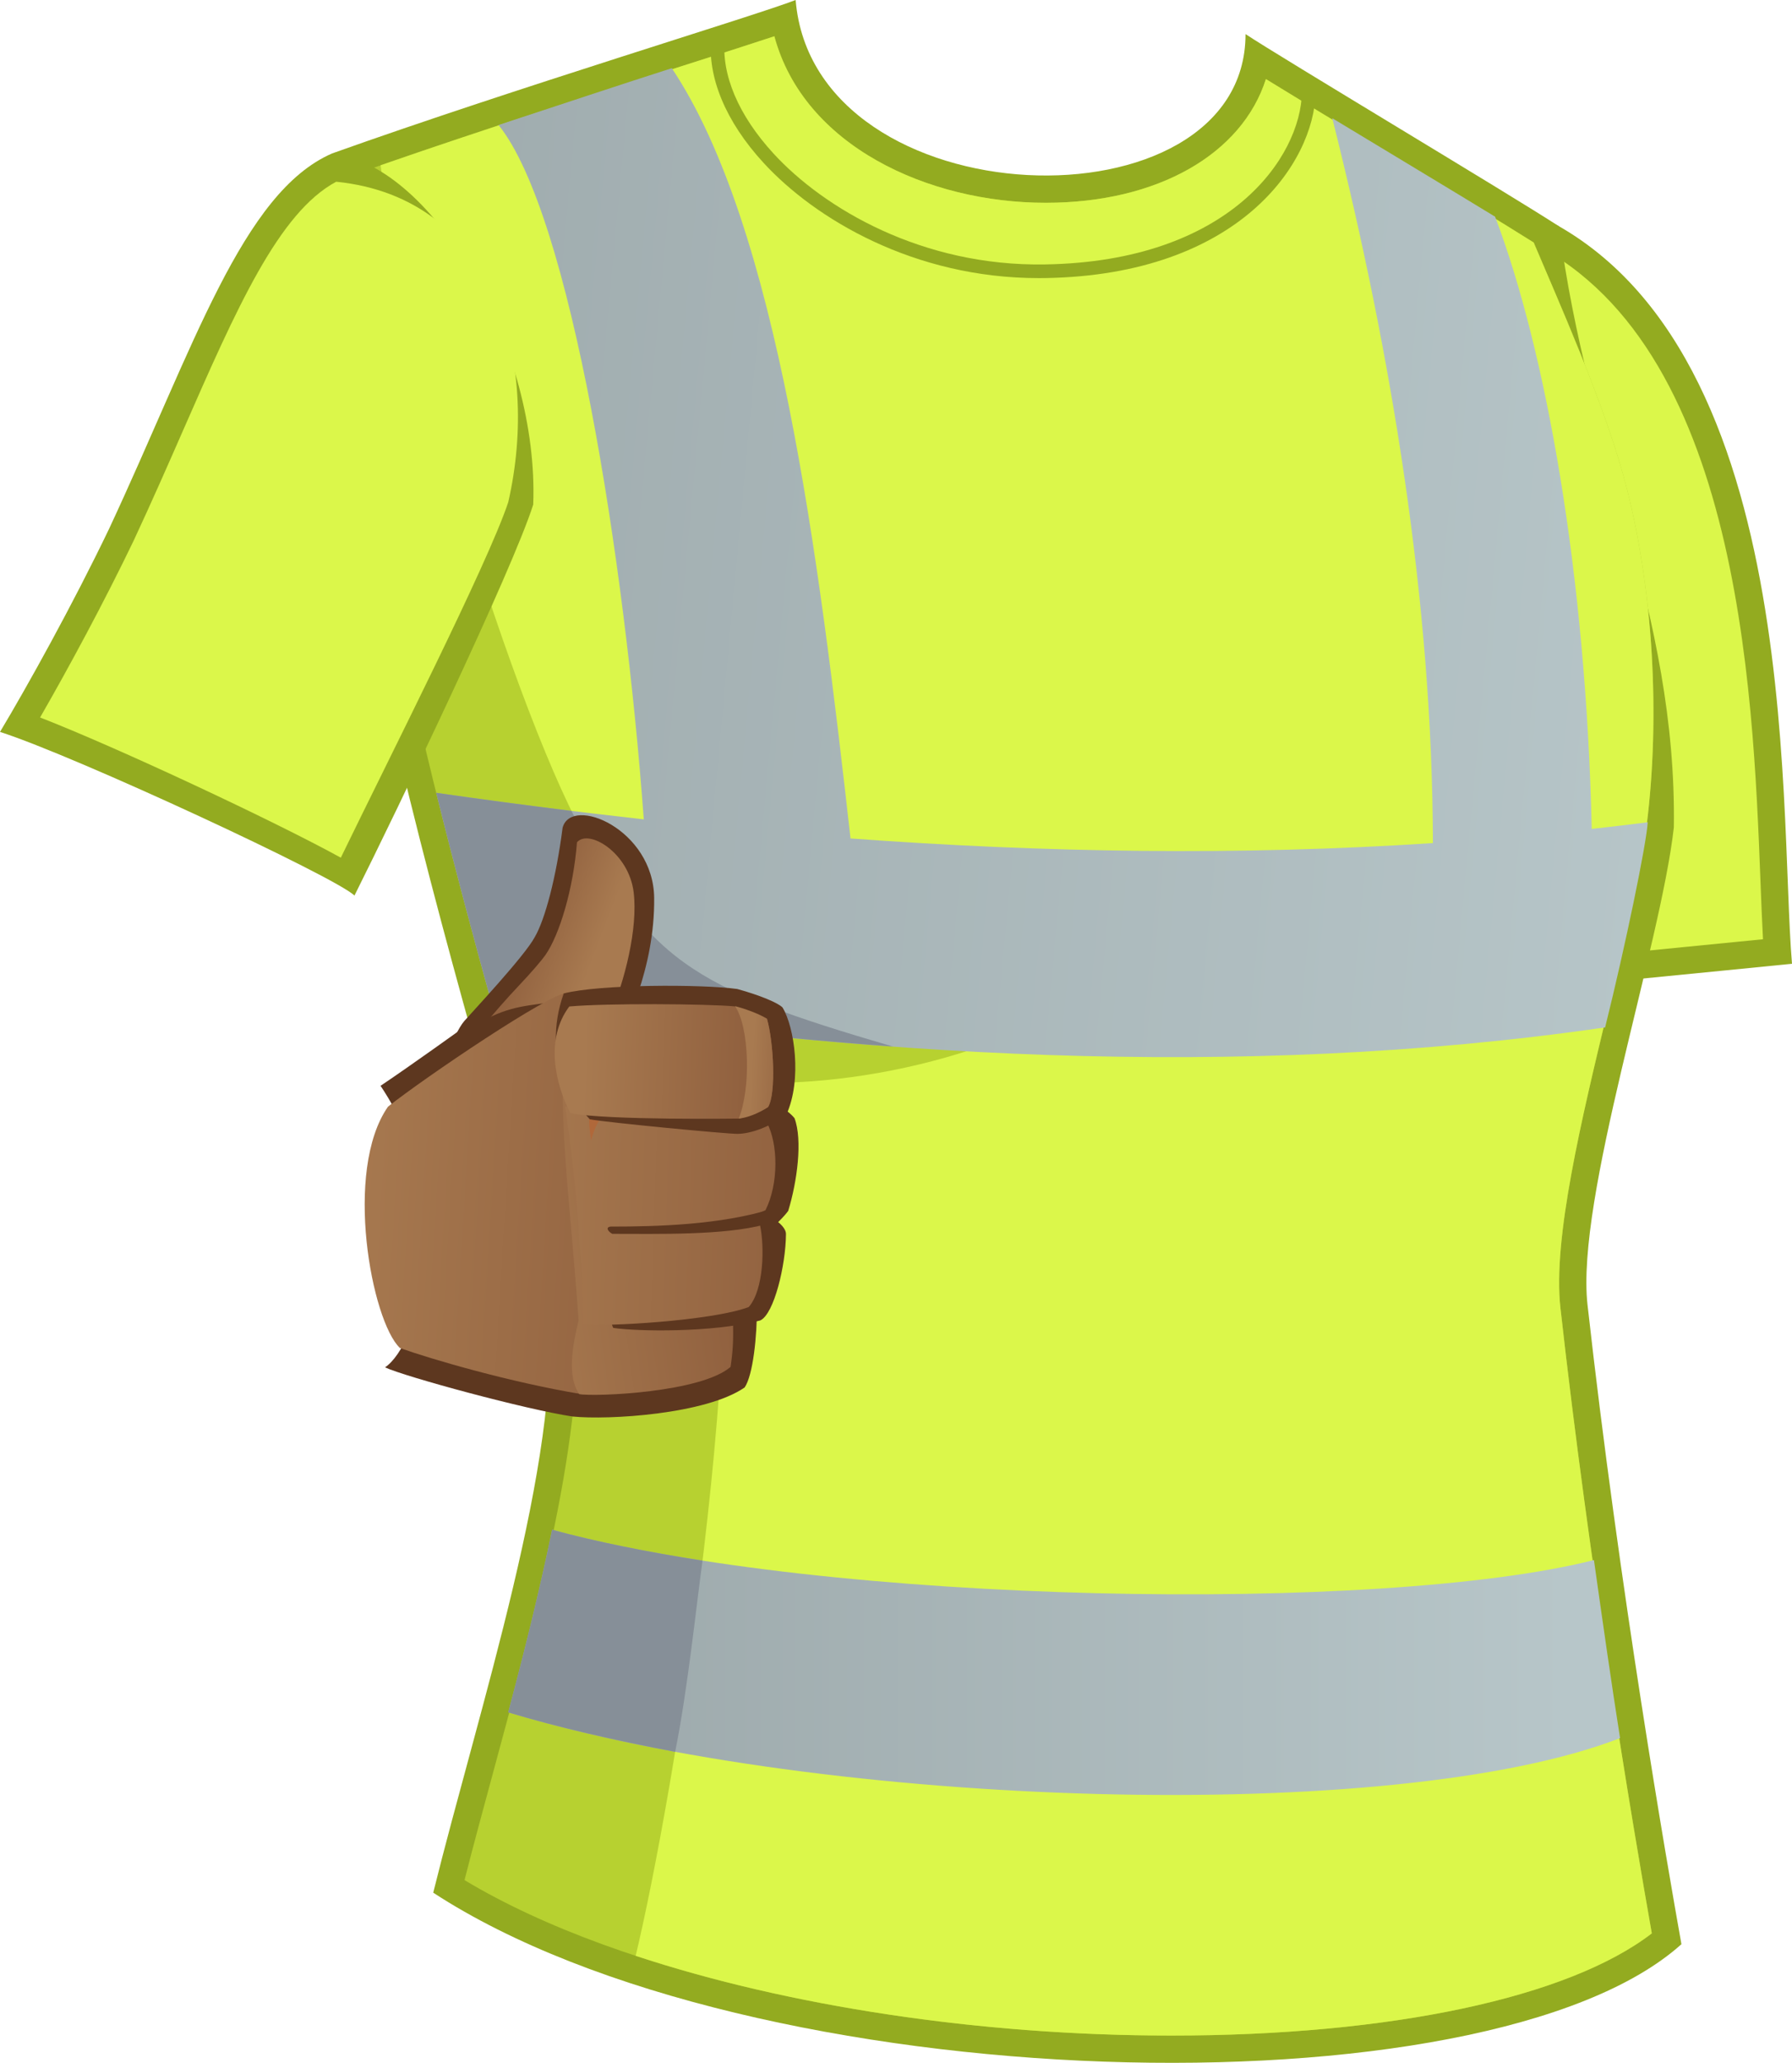 <?xml version="1.0" encoding="utf-8"?>
<!-- Generator: Adobe Illustrator 15.0.0, SVG Export Plug-In . SVG Version: 6.00 Build 0)  -->
<!DOCTYPE svg PUBLIC "-//W3C//DTD SVG 1.1//EN" "http://www.w3.org/Graphics/SVG/1.1/DTD/svg11.dtd">
<svg version="1.1" id="Capa_2" xmlns="http://www.w3.org/2000/svg" xmlns:xlink="http://www.w3.org/1999/xlink" x="0px" y="0px"
	 width="955.272px" height="1099.241px" viewBox="0 0 955.272 1099.241" enable-background="new 0 0 955.272 1099.241"
	 xml:space="preserve">
<g>
	<g>
		<path fill="#93AB20" d="M806.767,109.234c155.775,57.453,141.24,319.549,148.506,404.336
			c-24.225,2.422-154.635,15.422-168.766,16.229c-1.213-10.901-48.049-392.121-49.26-398.984
			C746.937,128.394,801.519,110.851,806.767,109.234z"/>
		<path fill="#DBF74A" d="M799.243,514.162c-7.607-62.238-38.307-312.551-45.969-372.872c11.906-3.622,29.834-9.292,48.244-15.148
			c1.785-0.568,3.389-1.076,4.756-1.511c120.723,49.133,128.168,241.244,132.197,345.041c0.439,11.337,0.84,21.685,1.342,30.835
			C892.937,505.176,827.989,511.571,799.243,514.162z"/>
	</g>
	<g>
		<g>
			<path fill="#93AB20" d="M177.044,81.759C275.559,46.633,402.335,8.478,424.138,0c9.689,117.896,239.828,124.759,239.828,18.168
				c18.168,12.113,142.502,86.321,167.135,102.472c15.16,119.187,62.834,205.553,61.188,320.255
				c-7.166,63.568-52.32,198.132-46.027,254.362c16.957,151.537,42.432,298.007,50.068,340.767
				c-103.365,92.862-495.811,83.172-665.386-27.455c24.225-97.708,68.64-231.752,61.372-311.696
				C263.245,583.017,147.974,231.952,177.044,81.759z"/>
			<path fill="#B7D130" d="M624.401,1084.706c-146.729,0-292.867-32.32-376.784-82.838c4.649-18.228,9.88-37.521,15.362-57.756
				c23.312-85.997,49.729-183.467,43.813-248.554l-0.107-1.156l-0.287-1.125c-5.189-20.326-13.136-48.264-22.336-80.617
				C241.62,463.438,171.212,215.889,189.92,92.613c57.876-20.42,123.919-41.521,172.729-57.115
				c20.742-6.629,37.93-12.121,50.143-16.168c15.734,58.341,81.816,88.733,144.697,88.733c59.91,0,104.621-26.135,117.34-65.917
				c15.33,9.43,37.217,22.7,59.904,36.45c32.871,19.926,66.73,40.452,82.844,50.638c12.936,30.65,36.684,83.565,48.063,125.128
				c16.021,58.516,19.381,128.392,12.123,185.605c-2.783,23.917-11.178,58.76-20.064,95.625
				c-14.75,61.198-29.998,124.479-25.885,161.281c15.605,139.456,38.279,274.234,48.725,333.381
				C836.081,1064.463,741.485,1084.706,624.401,1084.706z"/>
			<path fill="#DBF74A" d="M857.698,535.593c8.887-36.864,17.281-71.707,20.064-95.625c7.258-57.213,3.898-127.09-12.123-185.605
				c-11.379-41.563-35.127-94.479-48.063-125.128c-16.113-10.186-49.973-30.712-82.844-50.638
				c-22.688-13.75-44.574-27.02-59.904-36.45c-12.719,39.782-57.43,65.917-117.34,65.917c-62.881,0-128.963-30.393-144.697-88.733
				c-12.213,4.047-29.4,9.539-50.143,16.168c-45.195,14.439-105.16,33.6-159.74,52.57c16.277,126.893,92.766,350.244,120.09,373.014
				c67.829,56.527,176.037,61.371,277.783,56.527c-66.211,48.449-156.658,64.601-219.643,58.14
				c20.994,125.97-22.609,384.37-42.276,466.46c80.903,26.718,183.065,42.497,285.538,42.497
				c117.084,0,211.68-20.243,256.137-54.452c-10.445-59.146-33.119-193.925-48.725-333.381
				C827.7,660.072,842.948,596.791,857.698,535.593z"/>
			<linearGradient id="SVGID_1_" gradientUnits="userSpaceOnUse" x1="120.72" y1="885.838" x2="836.571" y2="885.838">
				<stop  offset="0" style="stop-color:#949FA1"/>
				<stop  offset="1" style="stop-color:#B7C6C9"/>
			</linearGradient>
			<path fill="url(#SVGID_1_)" d="M863.62,926.205c-4.551-28.821-9.113-60.783-13.93-94.881
				c-113.248,28.664-408.795,23.819-555.357-16.151c-6.581,31.823-14.789,64.994-23.418,97.304
				C439.278,963.35,742.901,973.04,863.62,926.205z"/>
			<path fill="#868F98" d="M294.333,815.172c-6.581,31.823-14.789,64.994-23.418,97.304c25.924,7.833,57.816,15.203,88.994,21.026
				c6.695-32.938,11.541-80.176,14.599-101.878C345.321,827.066,317.421,821.47,294.333,815.172z"/>
			<linearGradient id="SVGID_2_" gradientUnits="userSpaceOnUse" x1="-127.487" y1="243.575" x2="914.187" y2="340.475">
				<stop  offset="0" style="stop-color:#949FA1"/>
				<stop  offset="1" style="stop-color:#B7C6C9"/>
			</linearGradient>
			<path fill="url(#SVGID_2_)" d="M848.519,441.71c-3.078-136.106-24.568-255.299-51.518-326.236
				c-17.146-10.516-79-47.75-86.803-52.489c31.625,125.696,53.375,257.796,53.658,386.275
				c-103.199,6.774-207.109,5.099-310.469-2.459c-16.898-150.574-38.807-325.978-95.262-410.463
				c-26.272,8.398-61.166,19.983-92.359,30.281c38.553,47.815,67.357,232.444,77.42,370.002
				c-37.035-4.121-73.947-8.845-110.652-14.148c9.449,38.163,19.465,75.608,29.127,110.593
				c195.98,30.057,398.426,42.79,593.984,14.42c10.773-43.172,22.105-98.111,22.713-109.315
				C868.429,439.467,858.472,440.585,848.519,441.71z"/>
			<path fill="#868F98" d="M304.636,432.107c-22.867-2.834-49.371-6.349-72.102-9.634c9.449,38.163,19.465,75.608,29.127,110.593
				c70.801,10.858,142.447,19.404,214.31,24.621C367.761,526.038,345.052,512.198,304.636,432.107z"/>
		</g>
		<g>
			<path fill="#93AB20" d="M553.761,148.205c-66.552,0.003-119.336-31.567-146.804-61.508
				c-20.122-21.93-29.997-45.683-27.816-66.881l7.229,0.743c-1.966,19.104,7.245,40.848,25.942,61.227
				c26.878,29.294,79.258,60.252,144.805,59.124c98.375-1.623,136.199-57.127,136.932-91.732l7.268,0.156
				c-0.789,37.308-40.605,97.135-144.076,98.844C556.075,148.197,554.911,148.205,553.761,148.205z"/>
		</g>
	</g>
	<g>
		<path fill="#93AB20" d="M177.044,81.759c-47.846,20.819-73.684,103.16-118.906,200.061C38.761,322.195,14.534,365.797,0,390.023
			c40.373,12.921,179.265,77.521,188.954,87.21c22.611-45.221,83.981-172.807,95.285-208.335
			C287.468,186.532,231.954,88.22,177.044,81.759z"/>
		<path fill="#DBF74A" d="M181.687,457.046c-35.464-19.515-119.178-58.736-160.318-74.714c15.016-26.07,34.246-61.663,49.875-94.222
			c9.621-20.618,18.192-40.158,26.479-59.058c28.249-64.417,50.784-115.802,81.494-132.208
			c84.431,8.536,108.979,95.472,91.698,170.843C259.804,300.919,207.632,403.542,181.687,457.046z"/>
	</g>
</g>
<g>
	<g>
		<path fill="#5D371F" d="M227.224,588.514c6.106-13.081,14.103-37.267,20.287-44.443c3.632-4.185,32.273-34.719,37.514-44.647
			c5.488-9.279,11.499-31.912,14.881-58.347c4.696-17.44,48.493,0.777,48.819,37.503c0.335,37.664-15.293,68.203-23.815,87.523
			C315.646,568.972,233.985,585.986,227.224,588.514z"/>
		
			<linearGradient id="SVGID_3_" gradientUnits="userSpaceOnUse" x1="190.434" y1="297.954" x2="239.277" y2="313.828" gradientTransform="matrix(0.999 0.053 -0.053 0.999 89.634 196.201)">
			<stop  offset="6.030000e-006" style="stop-color:#895839"/>
			<stop  offset="0.236" style="stop-color:#91613F"/>
			<stop  offset="1" style="stop-color:#A87A50"/>
		</linearGradient>
		<path fill="url(#SVGID_3_)" d="M243.547,572.607c4.183-10.878,11.672-21.842,15.735-27.646
			c2.076-2.954,11.504-13.653,17.602-20.059c6.592-6.945,12.109-13.454,13.887-16.025c7.553-10.916,14.883-35.269,16.797-60.027
			c6.207-7.337,27.668,5.482,30.225,26.648c2.317,19.253-4.686,47.028-12.92,66.362c0,0,15.247,0.748,15.86,5.108
			C338.63,547.537,266.474,567.002,243.547,572.607z"/>
	</g>
	<g>
		<path fill="#5D371F" d="M202.859,578.601c15.474-10.33,45.251-31.751,45.251-31.751s7.94-2.372,14.033-5.264
			c14.413-6.798,25.158-5.866,41.048-9.028c33.355,3.295,52.425-4.488,88.331,3.707c14.735,44.997,11.424,91.201,11.974,159.618
			c0.128,16.238-2.116,37.001-6.552,43.464c-20.632,14.292-72.51,17.416-91.681,15.485c-24.722-3.655-89.313-21.19-100.021-26.198
			C223.104,716.722,245.858,642.791,202.859,578.601z"/>
		<linearGradient id="SVGID_4_" gradientUnits="userSpaceOnUse" x1="418.56" y1="642.923" x2="178.03" y2="628.096">
			<stop  offset="6.030000e-006" style="stop-color:#895839"/>
			<stop  offset="0.236" style="stop-color:#91613F"/>
			<stop  offset="1" style="stop-color:#A87A50"/>
		</linearGradient>
		<path fill="url(#SVGID_4_)" d="M310.026,742.92c-38.102-6.344-80.242-18.652-96.837-24.598
			c-15.087-14.288-30.171-94.474-6.356-128.605c19.666-15.566,86.41-60.724,95.473-60.648c33.936,2.917,62.76,4.484,95.246,11.878
			c5.234,49.907-5.207,167.993-20.09,193.376C370.978,738.125,337.671,741.784,310.026,742.92z"/>
		
			<linearGradient id="SVGID_5_" gradientUnits="userSpaceOnUse" x1="346.338" y1="411.172" x2="201.985" y2="438.668" gradientTransform="matrix(0.999 0.053 -0.053 0.999 89.634 196.201)">
			<stop  offset="6.030000e-006" style="stop-color:#895839"/>
			<stop  offset="0.236" style="stop-color:#91613F"/>
			<stop  offset="1" style="stop-color:#A87A50"/>
		</linearGradient>
		<path fill="url(#SVGID_5_)" d="M397.552,540.946c-32.486-7.394-48.791-6.467-82.721-9.383c-0.175,0-12.5,4.9-12.688,4.914
			c-5.998,55.719,1.535,98.496,6.297,167.155c-3.174,13.09-6.351,29.772,0.396,39.288c9.328,1.435,64.948-0.965,80.613-14.533
			c1.261-8.715,1.536-13.483,1.33-25.252C390.136,666.494,402.547,588.519,397.552,540.946z"/>
		<path fill="#5D371F" d="M318.425,585.986c5.367,2.178,72.843-5.208,83.464-4.351c5.541,1.719,18.082,9.671,21.651,14.226
			c4.372,11.703,1.389,33.943-3.375,49.419c-2.027,2.774-5.357,5.96-5.357,5.96s4.355,3.209,4.166,6.542
			c-0.106,16.251-6.289,42.408-13.689,45.849c-25.752,6.646-65.953,5.879-78.388,3.972
			C321.936,698.875,319.002,601.306,318.425,585.986z"/>
		
			<linearGradient id="SVGID_6_" gradientUnits="userSpaceOnUse" x1="409.595" y1="436.113" x2="203.951" y2="440.146" gradientTransform="matrix(0.999 0.053 -0.053 0.999 89.634 196.201)">
			<stop  offset="6.030000e-006" style="stop-color:#895839"/>
			<stop  offset="0.236" style="stop-color:#91613F"/>
			<stop  offset="1" style="stop-color:#A87A50"/>
		</linearGradient>
		<path fill="url(#SVGID_6_)" d="M310.827,705.616c0.791-22.231-1.893-36.376-2.387-51.602c-1.437-20.792-3.969-42.071-7.141-64.297
			c7.496,0.388,17.099,5.344,17.099,5.344s41.386,0.971,60.69,1.804c5.655,2.594,25.563-0.028,29.711,1.373
			c5.975,11.059,6.408,32.362-0.736,46.645c-4.682,2.419-15.273,4.81-15.273,4.81s6.146,2.22,12.36,3.186
			c2.497,11.589,2.014,34.464-6.02,43.61C379.925,703.789,322.022,707.149,310.827,705.616z"/>
		<path fill="#5D371F" d="M325.505,653.622c-3.172,0.393-0.895,2.982,0.895,3.863c23.813,0,59.536,0.899,81.281-4.966
			c1.219-2.32,3.145-5.889,4.066-8.394C384.147,652.727,350.51,653.622,325.505,653.622z"/>
		<path fill="#B0683A" d="M322.526,594.158c-1.55-0.398-6.705-3.527-7.955-3.589c-0.973,4.707-0.496,10.23,0.516,17.204
			C316.872,601.225,319.254,595.861,322.526,594.158z"/>
		<path fill="#5D371F" d="M300.5,529.395c19.052-4.961,73.822-4.961,92.486-2.386c12.298,3.371,22.117,7.542,24.202,9.923
			c6.328,10.443,10.418,38.397,2.084,56.865c-8.338,6.534-19.021,10.411-26.196,10.411c-6.104,0-68.89-5.975-78.669-7.759
			C306.72,588.093,288.042,564.778,300.5,529.395z"/>
		<linearGradient id="SVGID_7_" gradientUnits="userSpaceOnUse" x1="422.432" y1="568.043" x2="310.978" y2="563.884">
			<stop  offset="6.030000e-006" style="stop-color:#895839"/>
			<stop  offset="0.236" style="stop-color:#91613F"/>
			<stop  offset="1" style="stop-color:#A87A50"/>
		</linearGradient>
		<path fill="url(#SVGID_7_)" d="M394.172,596.07c0,0-70.155,0.985-90.099-2.878c-7.879-15.097-13.775-39.354-0.599-56.856
			c19.452-1.785,72.971-1.453,88.048-0.071c6.744,2.191,11.08,3.934,17.332,6.613c3.543,12.375,4.982,39.852,0.594,47.038
			C404.09,593.5,394.172,596.07,394.172,596.07z"/>
		<linearGradient id="SVGID_8_" gradientUnits="userSpaceOnUse" x1="433.174" y1="568.455" x2="400.786" y2="566.569">
			<stop  offset="6.030000e-006" style="stop-color:#895839"/>
			<stop  offset="0.236" style="stop-color:#91613F"/>
			<stop  offset="1" style="stop-color:#A87A50"/>
		</linearGradient>
		<path fill="url(#SVGID_8_)" d="M408.854,542.878c-6.344-3.968-16.848-6.703-17.061-6.741c7.737,11.111,8.531,44.06,1.982,59.933
			c4.289-0.407,10.313-2.57,15.672-6.154C413.837,582.729,412.397,555.252,408.854,542.878z"/>
	</g>
</g>
</svg>
